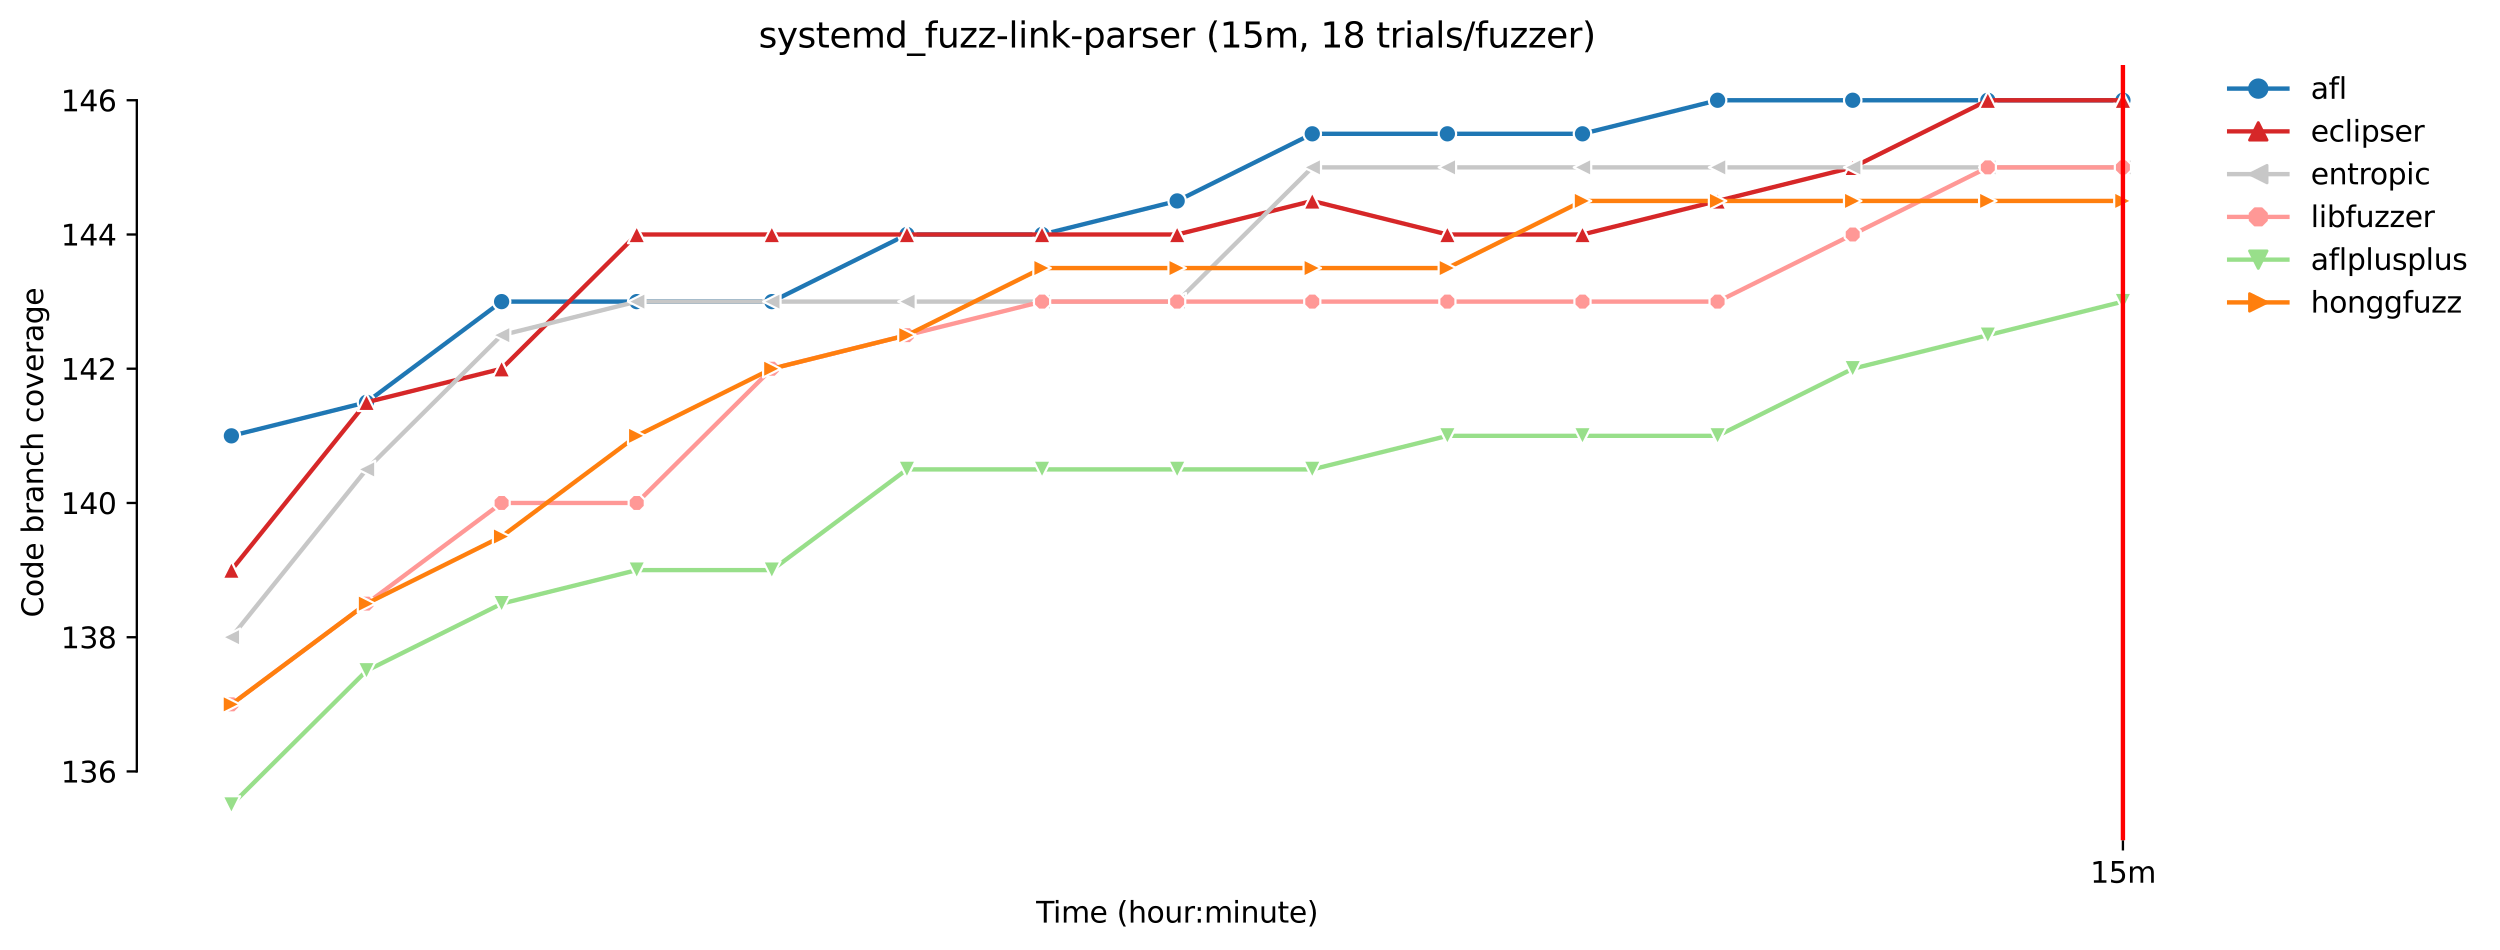 <?xml version="1.0" encoding="utf-8" standalone="no"?>
<!DOCTYPE svg PUBLIC "-//W3C//DTD SVG 1.1//EN"
  "http://www.w3.org/Graphics/SVG/1.1/DTD/svg11.dtd">
<svg xmlns:xlink="http://www.w3.org/1999/xlink" width="858.179pt" height="325.986pt" viewBox="0 0 858.179 325.986" xmlns="http://www.w3.org/2000/svg" version="1.1">
 <defs>
  <style type="text/css">*{stroke-linejoin: round; stroke-linecap: butt}</style>
 </defs>
 <g id="figure_1">
  <g id="patch_1">
   <path d="M 0 325.986 
L 858.179 325.986 
L 858.179 0 
L 0 0 
z
" style="fill: #ffffff"/>
  </g>
  <g id="axes_1">
   <g id="patch_2">
    <path d="M 46.966 288.43 
L 761.206 288.43 
L 761.206 22.318 
L 46.966 22.318 
z
" style="fill: #ffffff"/>
   </g>
   <g id="matplotlib.axis_1">
    <g id="xtick_1">
     <g id="line2d_1">
      <defs>
       <path id="m32ea727dc7" d="M 0 0 
L 0 3.5 
" style="stroke: #000000; stroke-width: 0.8"/>
      </defs>
      <g>
       <use xlink:href="#m32ea727dc7" x="728.74" y="288.43" style="stroke: #000000; stroke-width: 0.8"/>
      </g>
     </g>
     <g id="text_1">
      <!-- 15m -->
      <g transform="translate(717.507 303.029)scale(0.1 -0.1)">
       <defs>
        <path id="DejaVuSans-31" d="M 794 531 
L 1825 531 
L 1825 4091 
L 703 3866 
L 703 4441 
L 1819 4666 
L 2450 4666 
L 2450 531 
L 3481 531 
L 3481 0 
L 794 0 
L 794 531 
z
" transform="scale(0.016)"/>
        <path id="DejaVuSans-35" d="M 691 4666 
L 3169 4666 
L 3169 4134 
L 1269 4134 
L 1269 2991 
Q 1406 3038 1543 3061 
Q 1681 3084 1819 3084 
Q 2600 3084 3056 2656 
Q 3513 2228 3513 1497 
Q 3513 744 3044 326 
Q 2575 -91 1722 -91 
Q 1428 -91 1123 -41 
Q 819 9 494 109 
L 494 744 
Q 775 591 1075 516 
Q 1375 441 1709 441 
Q 2250 441 2565 725 
Q 2881 1009 2881 1497 
Q 2881 1984 2565 2268 
Q 2250 2553 1709 2553 
Q 1456 2553 1204 2497 
Q 953 2441 691 2322 
L 691 4666 
z
" transform="scale(0.016)"/>
        <path id="DejaVuSans-6d" d="M 3328 2828 
Q 3544 3216 3844 3400 
Q 4144 3584 4550 3584 
Q 5097 3584 5394 3201 
Q 5691 2819 5691 2113 
L 5691 0 
L 5113 0 
L 5113 2094 
Q 5113 2597 4934 2840 
Q 4756 3084 4391 3084 
Q 3944 3084 3684 2787 
Q 3425 2491 3425 1978 
L 3425 0 
L 2847 0 
L 2847 2094 
Q 2847 2600 2669 2842 
Q 2491 3084 2119 3084 
Q 1678 3084 1418 2786 
Q 1159 2488 1159 1978 
L 1159 0 
L 581 0 
L 581 3500 
L 1159 3500 
L 1159 2956 
Q 1356 3278 1631 3431 
Q 1906 3584 2284 3584 
Q 2666 3584 2933 3390 
Q 3200 3197 3328 2828 
z
" transform="scale(0.016)"/>
       </defs>
       <use xlink:href="#DejaVuSans-31"/>
       <use xlink:href="#DejaVuSans-35" x="63.623"/>
       <use xlink:href="#DejaVuSans-6d" x="127.246"/>
      </g>
     </g>
    </g>
    <g id="text_2">
     <!-- Time (hour:minute) -->
     <g transform="translate(355.679 316.707)scale(0.1 -0.1)">
      <defs>
       <path id="DejaVuSans-54" d="M -19 4666 
L 3928 4666 
L 3928 4134 
L 2272 4134 
L 2272 0 
L 1638 0 
L 1638 4134 
L -19 4134 
L -19 4666 
z
" transform="scale(0.016)"/>
       <path id="DejaVuSans-69" d="M 603 3500 
L 1178 3500 
L 1178 0 
L 603 0 
L 603 3500 
z
M 603 4863 
L 1178 4863 
L 1178 4134 
L 603 4134 
L 603 4863 
z
" transform="scale(0.016)"/>
       <path id="DejaVuSans-65" d="M 3597 1894 
L 3597 1613 
L 953 1613 
Q 991 1019 1311 708 
Q 1631 397 2203 397 
Q 2534 397 2845 478 
Q 3156 559 3463 722 
L 3463 178 
Q 3153 47 2828 -22 
Q 2503 -91 2169 -91 
Q 1331 -91 842 396 
Q 353 884 353 1716 
Q 353 2575 817 3079 
Q 1281 3584 2069 3584 
Q 2775 3584 3186 3129 
Q 3597 2675 3597 1894 
z
M 3022 2063 
Q 3016 2534 2758 2815 
Q 2500 3097 2075 3097 
Q 1594 3097 1305 2825 
Q 1016 2553 972 2059 
L 3022 2063 
z
" transform="scale(0.016)"/>
       <path id="DejaVuSans-20" transform="scale(0.016)"/>
       <path id="DejaVuSans-28" d="M 1984 4856 
Q 1566 4138 1362 3434 
Q 1159 2731 1159 2009 
Q 1159 1288 1364 580 
Q 1569 -128 1984 -844 
L 1484 -844 
Q 1016 -109 783 600 
Q 550 1309 550 2009 
Q 550 2706 781 3412 
Q 1013 4119 1484 4856 
L 1984 4856 
z
" transform="scale(0.016)"/>
       <path id="DejaVuSans-68" d="M 3513 2113 
L 3513 0 
L 2938 0 
L 2938 2094 
Q 2938 2591 2744 2837 
Q 2550 3084 2163 3084 
Q 1697 3084 1428 2787 
Q 1159 2491 1159 1978 
L 1159 0 
L 581 0 
L 581 4863 
L 1159 4863 
L 1159 2956 
Q 1366 3272 1645 3428 
Q 1925 3584 2291 3584 
Q 2894 3584 3203 3211 
Q 3513 2838 3513 2113 
z
" transform="scale(0.016)"/>
       <path id="DejaVuSans-6f" d="M 1959 3097 
Q 1497 3097 1228 2736 
Q 959 2375 959 1747 
Q 959 1119 1226 758 
Q 1494 397 1959 397 
Q 2419 397 2687 759 
Q 2956 1122 2956 1747 
Q 2956 2369 2687 2733 
Q 2419 3097 1959 3097 
z
M 1959 3584 
Q 2709 3584 3137 3096 
Q 3566 2609 3566 1747 
Q 3566 888 3137 398 
Q 2709 -91 1959 -91 
Q 1206 -91 779 398 
Q 353 888 353 1747 
Q 353 2609 779 3096 
Q 1206 3584 1959 3584 
z
" transform="scale(0.016)"/>
       <path id="DejaVuSans-75" d="M 544 1381 
L 544 3500 
L 1119 3500 
L 1119 1403 
Q 1119 906 1312 657 
Q 1506 409 1894 409 
Q 2359 409 2629 706 
Q 2900 1003 2900 1516 
L 2900 3500 
L 3475 3500 
L 3475 0 
L 2900 0 
L 2900 538 
Q 2691 219 2414 64 
Q 2138 -91 1772 -91 
Q 1169 -91 856 284 
Q 544 659 544 1381 
z
M 1991 3584 
L 1991 3584 
z
" transform="scale(0.016)"/>
       <path id="DejaVuSans-72" d="M 2631 2963 
Q 2534 3019 2420 3045 
Q 2306 3072 2169 3072 
Q 1681 3072 1420 2755 
Q 1159 2438 1159 1844 
L 1159 0 
L 581 0 
L 581 3500 
L 1159 3500 
L 1159 2956 
Q 1341 3275 1631 3429 
Q 1922 3584 2338 3584 
Q 2397 3584 2469 3576 
Q 2541 3569 2628 3553 
L 2631 2963 
z
" transform="scale(0.016)"/>
       <path id="DejaVuSans-3a" d="M 750 794 
L 1409 794 
L 1409 0 
L 750 0 
L 750 794 
z
M 750 3309 
L 1409 3309 
L 1409 2516 
L 750 2516 
L 750 3309 
z
" transform="scale(0.016)"/>
       <path id="DejaVuSans-6e" d="M 3513 2113 
L 3513 0 
L 2938 0 
L 2938 2094 
Q 2938 2591 2744 2837 
Q 2550 3084 2163 3084 
Q 1697 3084 1428 2787 
Q 1159 2491 1159 1978 
L 1159 0 
L 581 0 
L 581 3500 
L 1159 3500 
L 1159 2956 
Q 1366 3272 1645 3428 
Q 1925 3584 2291 3584 
Q 2894 3584 3203 3211 
Q 3513 2838 3513 2113 
z
" transform="scale(0.016)"/>
       <path id="DejaVuSans-74" d="M 1172 4494 
L 1172 3500 
L 2356 3500 
L 2356 3053 
L 1172 3053 
L 1172 1153 
Q 1172 725 1289 603 
Q 1406 481 1766 481 
L 2356 481 
L 2356 0 
L 1766 0 
Q 1100 0 847 248 
Q 594 497 594 1153 
L 594 3053 
L 172 3053 
L 172 3500 
L 594 3500 
L 594 4494 
L 1172 4494 
z
" transform="scale(0.016)"/>
       <path id="DejaVuSans-29" d="M 513 4856 
L 1013 4856 
Q 1481 4119 1714 3412 
Q 1947 2706 1947 2009 
Q 1947 1309 1714 600 
Q 1481 -109 1013 -844 
L 513 -844 
Q 928 -128 1133 580 
Q 1338 1288 1338 2009 
Q 1338 2731 1133 3434 
Q 928 4138 513 4856 
z
" transform="scale(0.016)"/>
      </defs>
      <use xlink:href="#DejaVuSans-54"/>
      <use xlink:href="#DejaVuSans-69" x="57.959"/>
      <use xlink:href="#DejaVuSans-6d" x="85.742"/>
      <use xlink:href="#DejaVuSans-65" x="183.154"/>
      <use xlink:href="#DejaVuSans-20" x="244.678"/>
      <use xlink:href="#DejaVuSans-28" x="276.465"/>
      <use xlink:href="#DejaVuSans-68" x="315.479"/>
      <use xlink:href="#DejaVuSans-6f" x="378.857"/>
      <use xlink:href="#DejaVuSans-75" x="440.039"/>
      <use xlink:href="#DejaVuSans-72" x="503.418"/>
      <use xlink:href="#DejaVuSans-3a" x="542.781"/>
      <use xlink:href="#DejaVuSans-6d" x="576.473"/>
      <use xlink:href="#DejaVuSans-69" x="673.885"/>
      <use xlink:href="#DejaVuSans-6e" x="701.668"/>
      <use xlink:href="#DejaVuSans-75" x="765.047"/>
      <use xlink:href="#DejaVuSans-74" x="828.426"/>
      <use xlink:href="#DejaVuSans-65" x="867.635"/>
      <use xlink:href="#DejaVuSans-29" x="929.158"/>
     </g>
    </g>
   </g>
   <g id="matplotlib.axis_2">
    <g id="ytick_1">
     <g id="line2d_2">
      <defs>
       <path id="m19be0bcfdf" d="M 0 0 
L -3.5 0 
" style="stroke: #000000; stroke-width: 0.8"/>
      </defs>
      <g>
       <use xlink:href="#m19be0bcfdf" x="46.966" y="264.814" style="stroke: #000000; stroke-width: 0.8"/>
      </g>
     </g>
     <g id="text_3">
      <!-- 136 -->
      <g transform="translate(20.878 268.613)scale(0.1 -0.1)">
       <defs>
        <path id="DejaVuSans-33" d="M 2597 2516 
Q 3050 2419 3304 2112 
Q 3559 1806 3559 1356 
Q 3559 666 3084 287 
Q 2609 -91 1734 -91 
Q 1441 -91 1130 -33 
Q 819 25 488 141 
L 488 750 
Q 750 597 1062 519 
Q 1375 441 1716 441 
Q 2309 441 2620 675 
Q 2931 909 2931 1356 
Q 2931 1769 2642 2001 
Q 2353 2234 1838 2234 
L 1294 2234 
L 1294 2753 
L 1863 2753 
Q 2328 2753 2575 2939 
Q 2822 3125 2822 3475 
Q 2822 3834 2567 4026 
Q 2313 4219 1838 4219 
Q 1578 4219 1281 4162 
Q 984 4106 628 3988 
L 628 4550 
Q 988 4650 1302 4700 
Q 1616 4750 1894 4750 
Q 2613 4750 3031 4423 
Q 3450 4097 3450 3541 
Q 3450 3153 3228 2886 
Q 3006 2619 2597 2516 
z
" transform="scale(0.016)"/>
        <path id="DejaVuSans-36" d="M 2113 2584 
Q 1688 2584 1439 2293 
Q 1191 2003 1191 1497 
Q 1191 994 1439 701 
Q 1688 409 2113 409 
Q 2538 409 2786 701 
Q 3034 994 3034 1497 
Q 3034 2003 2786 2293 
Q 2538 2584 2113 2584 
z
M 3366 4563 
L 3366 3988 
Q 3128 4100 2886 4159 
Q 2644 4219 2406 4219 
Q 1781 4219 1451 3797 
Q 1122 3375 1075 2522 
Q 1259 2794 1537 2939 
Q 1816 3084 2150 3084 
Q 2853 3084 3261 2657 
Q 3669 2231 3669 1497 
Q 3669 778 3244 343 
Q 2819 -91 2113 -91 
Q 1303 -91 875 529 
Q 447 1150 447 2328 
Q 447 3434 972 4092 
Q 1497 4750 2381 4750 
Q 2619 4750 2861 4703 
Q 3103 4656 3366 4563 
z
" transform="scale(0.016)"/>
       </defs>
       <use xlink:href="#DejaVuSans-31"/>
       <use xlink:href="#DejaVuSans-33" x="63.623"/>
       <use xlink:href="#DejaVuSans-36" x="127.246"/>
      </g>
     </g>
    </g>
    <g id="ytick_2">
     <g id="line2d_3">
      <g>
       <use xlink:href="#m19be0bcfdf" x="46.966" y="218.734" style="stroke: #000000; stroke-width: 0.8"/>
      </g>
     </g>
     <g id="text_4">
      <!-- 138 -->
      <g transform="translate(20.878 222.533)scale(0.1 -0.1)">
       <defs>
        <path id="DejaVuSans-38" d="M 2034 2216 
Q 1584 2216 1326 1975 
Q 1069 1734 1069 1313 
Q 1069 891 1326 650 
Q 1584 409 2034 409 
Q 2484 409 2743 651 
Q 3003 894 3003 1313 
Q 3003 1734 2745 1975 
Q 2488 2216 2034 2216 
z
M 1403 2484 
Q 997 2584 770 2862 
Q 544 3141 544 3541 
Q 544 4100 942 4425 
Q 1341 4750 2034 4750 
Q 2731 4750 3128 4425 
Q 3525 4100 3525 3541 
Q 3525 3141 3298 2862 
Q 3072 2584 2669 2484 
Q 3125 2378 3379 2068 
Q 3634 1759 3634 1313 
Q 3634 634 3220 271 
Q 2806 -91 2034 -91 
Q 1263 -91 848 271 
Q 434 634 434 1313 
Q 434 1759 690 2068 
Q 947 2378 1403 2484 
z
M 1172 3481 
Q 1172 3119 1398 2916 
Q 1625 2713 2034 2713 
Q 2441 2713 2670 2916 
Q 2900 3119 2900 3481 
Q 2900 3844 2670 4047 
Q 2441 4250 2034 4250 
Q 1625 4250 1398 4047 
Q 1172 3844 1172 3481 
z
" transform="scale(0.016)"/>
       </defs>
       <use xlink:href="#DejaVuSans-31"/>
       <use xlink:href="#DejaVuSans-33" x="63.623"/>
       <use xlink:href="#DejaVuSans-38" x="127.246"/>
      </g>
     </g>
    </g>
    <g id="ytick_3">
     <g id="line2d_4">
      <g>
       <use xlink:href="#m19be0bcfdf" x="46.966" y="172.654" style="stroke: #000000; stroke-width: 0.8"/>
      </g>
     </g>
     <g id="text_5">
      <!-- 140 -->
      <g transform="translate(20.878 176.453)scale(0.1 -0.1)">
       <defs>
        <path id="DejaVuSans-34" d="M 2419 4116 
L 825 1625 
L 2419 1625 
L 2419 4116 
z
M 2253 4666 
L 3047 4666 
L 3047 1625 
L 3713 1625 
L 3713 1100 
L 3047 1100 
L 3047 0 
L 2419 0 
L 2419 1100 
L 313 1100 
L 313 1709 
L 2253 4666 
z
" transform="scale(0.016)"/>
        <path id="DejaVuSans-30" d="M 2034 4250 
Q 1547 4250 1301 3770 
Q 1056 3291 1056 2328 
Q 1056 1369 1301 889 
Q 1547 409 2034 409 
Q 2525 409 2770 889 
Q 3016 1369 3016 2328 
Q 3016 3291 2770 3770 
Q 2525 4250 2034 4250 
z
M 2034 4750 
Q 2819 4750 3233 4129 
Q 3647 3509 3647 2328 
Q 3647 1150 3233 529 
Q 2819 -91 2034 -91 
Q 1250 -91 836 529 
Q 422 1150 422 2328 
Q 422 3509 836 4129 
Q 1250 4750 2034 4750 
z
" transform="scale(0.016)"/>
       </defs>
       <use xlink:href="#DejaVuSans-31"/>
       <use xlink:href="#DejaVuSans-34" x="63.623"/>
       <use xlink:href="#DejaVuSans-30" x="127.246"/>
      </g>
     </g>
    </g>
    <g id="ytick_4">
     <g id="line2d_5">
      <g>
       <use xlink:href="#m19be0bcfdf" x="46.966" y="126.574" style="stroke: #000000; stroke-width: 0.8"/>
      </g>
     </g>
     <g id="text_6">
      <!-- 142 -->
      <g transform="translate(20.878 130.373)scale(0.1 -0.1)">
       <defs>
        <path id="DejaVuSans-32" d="M 1228 531 
L 3431 531 
L 3431 0 
L 469 0 
L 469 531 
Q 828 903 1448 1529 
Q 2069 2156 2228 2338 
Q 2531 2678 2651 2914 
Q 2772 3150 2772 3378 
Q 2772 3750 2511 3984 
Q 2250 4219 1831 4219 
Q 1534 4219 1204 4116 
Q 875 4013 500 3803 
L 500 4441 
Q 881 4594 1212 4672 
Q 1544 4750 1819 4750 
Q 2544 4750 2975 4387 
Q 3406 4025 3406 3419 
Q 3406 3131 3298 2873 
Q 3191 2616 2906 2266 
Q 2828 2175 2409 1742 
Q 1991 1309 1228 531 
z
" transform="scale(0.016)"/>
       </defs>
       <use xlink:href="#DejaVuSans-31"/>
       <use xlink:href="#DejaVuSans-34" x="63.623"/>
       <use xlink:href="#DejaVuSans-32" x="127.246"/>
      </g>
     </g>
    </g>
    <g id="ytick_5">
     <g id="line2d_6">
      <g>
       <use xlink:href="#m19be0bcfdf" x="46.966" y="80.494" style="stroke: #000000; stroke-width: 0.8"/>
      </g>
     </g>
     <g id="text_7">
      <!-- 144 -->
      <g transform="translate(20.878 84.293)scale(0.1 -0.1)">
       <use xlink:href="#DejaVuSans-31"/>
       <use xlink:href="#DejaVuSans-34" x="63.623"/>
       <use xlink:href="#DejaVuSans-34" x="127.246"/>
      </g>
     </g>
    </g>
    <g id="ytick_6">
     <g id="line2d_7">
      <g>
       <use xlink:href="#m19be0bcfdf" x="46.966" y="34.414" style="stroke: #000000; stroke-width: 0.8"/>
      </g>
     </g>
     <g id="text_8">
      <!-- 146 -->
      <g transform="translate(20.878 38.213)scale(0.1 -0.1)">
       <use xlink:href="#DejaVuSans-31"/>
       <use xlink:href="#DejaVuSans-34" x="63.623"/>
       <use xlink:href="#DejaVuSans-36" x="127.246"/>
      </g>
     </g>
    </g>
    <g id="text_9">
     <!-- Code branch coverage -->
     <g transform="translate(14.798 211.949)rotate(-90)scale(0.1 -0.1)">
      <defs>
       <path id="DejaVuSans-43" d="M 4122 4306 
L 4122 3641 
Q 3803 3938 3442 4084 
Q 3081 4231 2675 4231 
Q 1875 4231 1450 3742 
Q 1025 3253 1025 2328 
Q 1025 1406 1450 917 
Q 1875 428 2675 428 
Q 3081 428 3442 575 
Q 3803 722 4122 1019 
L 4122 359 
Q 3791 134 3420 21 
Q 3050 -91 2638 -91 
Q 1578 -91 968 557 
Q 359 1206 359 2328 
Q 359 3453 968 4101 
Q 1578 4750 2638 4750 
Q 3056 4750 3426 4639 
Q 3797 4528 4122 4306 
z
" transform="scale(0.016)"/>
       <path id="DejaVuSans-64" d="M 2906 2969 
L 2906 4863 
L 3481 4863 
L 3481 0 
L 2906 0 
L 2906 525 
Q 2725 213 2448 61 
Q 2172 -91 1784 -91 
Q 1150 -91 751 415 
Q 353 922 353 1747 
Q 353 2572 751 3078 
Q 1150 3584 1784 3584 
Q 2172 3584 2448 3432 
Q 2725 3281 2906 2969 
z
M 947 1747 
Q 947 1113 1208 752 
Q 1469 391 1925 391 
Q 2381 391 2643 752 
Q 2906 1113 2906 1747 
Q 2906 2381 2643 2742 
Q 2381 3103 1925 3103 
Q 1469 3103 1208 2742 
Q 947 2381 947 1747 
z
" transform="scale(0.016)"/>
       <path id="DejaVuSans-62" d="M 3116 1747 
Q 3116 2381 2855 2742 
Q 2594 3103 2138 3103 
Q 1681 3103 1420 2742 
Q 1159 2381 1159 1747 
Q 1159 1113 1420 752 
Q 1681 391 2138 391 
Q 2594 391 2855 752 
Q 3116 1113 3116 1747 
z
M 1159 2969 
Q 1341 3281 1617 3432 
Q 1894 3584 2278 3584 
Q 2916 3584 3314 3078 
Q 3713 2572 3713 1747 
Q 3713 922 3314 415 
Q 2916 -91 2278 -91 
Q 1894 -91 1617 61 
Q 1341 213 1159 525 
L 1159 0 
L 581 0 
L 581 4863 
L 1159 4863 
L 1159 2969 
z
" transform="scale(0.016)"/>
       <path id="DejaVuSans-61" d="M 2194 1759 
Q 1497 1759 1228 1600 
Q 959 1441 959 1056 
Q 959 750 1161 570 
Q 1363 391 1709 391 
Q 2188 391 2477 730 
Q 2766 1069 2766 1631 
L 2766 1759 
L 2194 1759 
z
M 3341 1997 
L 3341 0 
L 2766 0 
L 2766 531 
Q 2569 213 2275 61 
Q 1981 -91 1556 -91 
Q 1019 -91 701 211 
Q 384 513 384 1019 
Q 384 1609 779 1909 
Q 1175 2209 1959 2209 
L 2766 2209 
L 2766 2266 
Q 2766 2663 2505 2880 
Q 2244 3097 1772 3097 
Q 1472 3097 1187 3025 
Q 903 2953 641 2809 
L 641 3341 
Q 956 3463 1253 3523 
Q 1550 3584 1831 3584 
Q 2591 3584 2966 3190 
Q 3341 2797 3341 1997 
z
" transform="scale(0.016)"/>
       <path id="DejaVuSans-63" d="M 3122 3366 
L 3122 2828 
Q 2878 2963 2633 3030 
Q 2388 3097 2138 3097 
Q 1578 3097 1268 2742 
Q 959 2388 959 1747 
Q 959 1106 1268 751 
Q 1578 397 2138 397 
Q 2388 397 2633 464 
Q 2878 531 3122 666 
L 3122 134 
Q 2881 22 2623 -34 
Q 2366 -91 2075 -91 
Q 1284 -91 818 406 
Q 353 903 353 1747 
Q 353 2603 823 3093 
Q 1294 3584 2113 3584 
Q 2378 3584 2631 3529 
Q 2884 3475 3122 3366 
z
" transform="scale(0.016)"/>
       <path id="DejaVuSans-76" d="M 191 3500 
L 800 3500 
L 1894 563 
L 2988 3500 
L 3597 3500 
L 2284 0 
L 1503 0 
L 191 3500 
z
" transform="scale(0.016)"/>
       <path id="DejaVuSans-67" d="M 2906 1791 
Q 2906 2416 2648 2759 
Q 2391 3103 1925 3103 
Q 1463 3103 1205 2759 
Q 947 2416 947 1791 
Q 947 1169 1205 825 
Q 1463 481 1925 481 
Q 2391 481 2648 825 
Q 2906 1169 2906 1791 
z
M 3481 434 
Q 3481 -459 3084 -895 
Q 2688 -1331 1869 -1331 
Q 1566 -1331 1297 -1286 
Q 1028 -1241 775 -1147 
L 775 -588 
Q 1028 -725 1275 -790 
Q 1522 -856 1778 -856 
Q 2344 -856 2625 -561 
Q 2906 -266 2906 331 
L 2906 616 
Q 2728 306 2450 153 
Q 2172 0 1784 0 
Q 1141 0 747 490 
Q 353 981 353 1791 
Q 353 2603 747 3093 
Q 1141 3584 1784 3584 
Q 2172 3584 2450 3431 
Q 2728 3278 2906 2969 
L 2906 3500 
L 3481 3500 
L 3481 434 
z
" transform="scale(0.016)"/>
      </defs>
      <use xlink:href="#DejaVuSans-43"/>
      <use xlink:href="#DejaVuSans-6f" x="69.824"/>
      <use xlink:href="#DejaVuSans-64" x="131.006"/>
      <use xlink:href="#DejaVuSans-65" x="194.482"/>
      <use xlink:href="#DejaVuSans-20" x="256.006"/>
      <use xlink:href="#DejaVuSans-62" x="287.793"/>
      <use xlink:href="#DejaVuSans-72" x="351.27"/>
      <use xlink:href="#DejaVuSans-61" x="392.383"/>
      <use xlink:href="#DejaVuSans-6e" x="453.662"/>
      <use xlink:href="#DejaVuSans-63" x="517.041"/>
      <use xlink:href="#DejaVuSans-68" x="572.021"/>
      <use xlink:href="#DejaVuSans-20" x="635.4"/>
      <use xlink:href="#DejaVuSans-63" x="667.188"/>
      <use xlink:href="#DejaVuSans-6f" x="722.168"/>
      <use xlink:href="#DejaVuSans-76" x="783.35"/>
      <use xlink:href="#DejaVuSans-65" x="842.529"/>
      <use xlink:href="#DejaVuSans-72" x="904.053"/>
      <use xlink:href="#DejaVuSans-61" x="945.166"/>
      <use xlink:href="#DejaVuSans-67" x="1006.445"/>
      <use xlink:href="#DejaVuSans-65" x="1069.922"/>
     </g>
    </g>
   </g>
   <g id="line2d_8">
    <path d="M 79.431 149.614 
L 125.81 138.094 
L 172.19 103.534 
L 218.569 103.534 
L 264.948 103.534 
L 311.327 80.494 
L 357.706 80.494 
L 404.086 68.974 
L 450.465 45.934 
L 496.844 45.934 
L 543.223 45.934 
L 589.603 34.414 
L 635.982 34.414 
L 682.361 34.414 
L 728.74 34.414 
" clip-path="url(#pef38969007)" style="fill: none; stroke: #1f77b4; stroke-width: 1.5; stroke-linecap: square"/>
    <defs>
     <path id="md6c31a84d5" d="M 0 3 
C 0.796 3 1.559 2.684 2.121 2.121 
C 2.684 1.559 3 0.796 3 0 
C 3 -0.796 2.684 -1.559 2.121 -2.121 
C 1.559 -2.684 0.796 -3 0 -3 
C -0.796 -3 -1.559 -2.684 -2.121 -2.121 
C -2.684 -1.559 -3 -0.796 -3 0 
C -3 0.796 -2.684 1.559 -2.121 2.121 
C -1.559 2.684 -0.796 3 0 3 
z
" style="stroke: #ffffff; stroke-width: 0.75"/>
    </defs>
    <g clip-path="url(#pef38969007)">
     <use xlink:href="#md6c31a84d5" x="79.431" y="149.614" style="fill: #1f77b4; stroke: #ffffff; stroke-width: 0.75"/>
     <use xlink:href="#md6c31a84d5" x="125.81" y="138.094" style="fill: #1f77b4; stroke: #ffffff; stroke-width: 0.75"/>
     <use xlink:href="#md6c31a84d5" x="172.19" y="103.534" style="fill: #1f77b4; stroke: #ffffff; stroke-width: 0.75"/>
     <use xlink:href="#md6c31a84d5" x="218.569" y="103.534" style="fill: #1f77b4; stroke: #ffffff; stroke-width: 0.75"/>
     <use xlink:href="#md6c31a84d5" x="264.948" y="103.534" style="fill: #1f77b4; stroke: #ffffff; stroke-width: 0.75"/>
     <use xlink:href="#md6c31a84d5" x="311.327" y="80.494" style="fill: #1f77b4; stroke: #ffffff; stroke-width: 0.75"/>
     <use xlink:href="#md6c31a84d5" x="357.706" y="80.494" style="fill: #1f77b4; stroke: #ffffff; stroke-width: 0.75"/>
     <use xlink:href="#md6c31a84d5" x="404.086" y="68.974" style="fill: #1f77b4; stroke: #ffffff; stroke-width: 0.75"/>
     <use xlink:href="#md6c31a84d5" x="450.465" y="45.934" style="fill: #1f77b4; stroke: #ffffff; stroke-width: 0.75"/>
     <use xlink:href="#md6c31a84d5" x="496.844" y="45.934" style="fill: #1f77b4; stroke: #ffffff; stroke-width: 0.75"/>
     <use xlink:href="#md6c31a84d5" x="543.223" y="45.934" style="fill: #1f77b4; stroke: #ffffff; stroke-width: 0.75"/>
     <use xlink:href="#md6c31a84d5" x="589.603" y="34.414" style="fill: #1f77b4; stroke: #ffffff; stroke-width: 0.75"/>
     <use xlink:href="#md6c31a84d5" x="635.982" y="34.414" style="fill: #1f77b4; stroke: #ffffff; stroke-width: 0.75"/>
     <use xlink:href="#md6c31a84d5" x="682.361" y="34.414" style="fill: #1f77b4; stroke: #ffffff; stroke-width: 0.75"/>
     <use xlink:href="#md6c31a84d5" x="728.74" y="34.414" style="fill: #1f77b4; stroke: #ffffff; stroke-width: 0.75"/>
    </g>
   </g>
   <g id="line2d_9">
    <path d="M 79.431 195.694 
L 125.81 138.094 
L 172.19 126.574 
L 218.569 80.494 
L 264.948 80.494 
L 311.327 80.494 
L 357.706 80.494 
L 404.086 80.494 
L 450.465 68.974 
L 496.844 80.494 
L 543.223 80.494 
L 589.603 68.974 
L 635.982 57.454 
L 682.361 34.414 
L 728.74 34.414 
" clip-path="url(#pef38969007)" style="fill: none; stroke: #d62728; stroke-width: 1.5; stroke-linecap: square"/>
    <defs>
     <path id="m54b2fda667" d="M 0 -3 
L -3 3 
L 3 3 
z
" style="stroke: #ffffff; stroke-width: 0.75; stroke-linejoin: miter"/>
    </defs>
    <g clip-path="url(#pef38969007)">
     <use xlink:href="#m54b2fda667" x="79.431" y="195.694" style="fill: #d62728; stroke: #ffffff; stroke-width: 0.75; stroke-linejoin: miter"/>
     <use xlink:href="#m54b2fda667" x="125.81" y="138.094" style="fill: #d62728; stroke: #ffffff; stroke-width: 0.75; stroke-linejoin: miter"/>
     <use xlink:href="#m54b2fda667" x="172.19" y="126.574" style="fill: #d62728; stroke: #ffffff; stroke-width: 0.75; stroke-linejoin: miter"/>
     <use xlink:href="#m54b2fda667" x="218.569" y="80.494" style="fill: #d62728; stroke: #ffffff; stroke-width: 0.75; stroke-linejoin: miter"/>
     <use xlink:href="#m54b2fda667" x="264.948" y="80.494" style="fill: #d62728; stroke: #ffffff; stroke-width: 0.75; stroke-linejoin: miter"/>
     <use xlink:href="#m54b2fda667" x="311.327" y="80.494" style="fill: #d62728; stroke: #ffffff; stroke-width: 0.75; stroke-linejoin: miter"/>
     <use xlink:href="#m54b2fda667" x="357.706" y="80.494" style="fill: #d62728; stroke: #ffffff; stroke-width: 0.75; stroke-linejoin: miter"/>
     <use xlink:href="#m54b2fda667" x="404.086" y="80.494" style="fill: #d62728; stroke: #ffffff; stroke-width: 0.75; stroke-linejoin: miter"/>
     <use xlink:href="#m54b2fda667" x="450.465" y="68.974" style="fill: #d62728; stroke: #ffffff; stroke-width: 0.75; stroke-linejoin: miter"/>
     <use xlink:href="#m54b2fda667" x="496.844" y="80.494" style="fill: #d62728; stroke: #ffffff; stroke-width: 0.75; stroke-linejoin: miter"/>
     <use xlink:href="#m54b2fda667" x="543.223" y="80.494" style="fill: #d62728; stroke: #ffffff; stroke-width: 0.75; stroke-linejoin: miter"/>
     <use xlink:href="#m54b2fda667" x="589.603" y="68.974" style="fill: #d62728; stroke: #ffffff; stroke-width: 0.75; stroke-linejoin: miter"/>
     <use xlink:href="#m54b2fda667" x="635.982" y="57.454" style="fill: #d62728; stroke: #ffffff; stroke-width: 0.75; stroke-linejoin: miter"/>
     <use xlink:href="#m54b2fda667" x="682.361" y="34.414" style="fill: #d62728; stroke: #ffffff; stroke-width: 0.75; stroke-linejoin: miter"/>
     <use xlink:href="#m54b2fda667" x="728.74" y="34.414" style="fill: #d62728; stroke: #ffffff; stroke-width: 0.75; stroke-linejoin: miter"/>
    </g>
   </g>
   <g id="line2d_10">
    <path d="M 79.431 218.734 
L 125.81 161.134 
L 172.19 115.054 
L 218.569 103.534 
L 264.948 103.534 
L 311.327 103.534 
L 357.706 103.534 
L 404.086 103.534 
L 450.465 57.454 
L 496.844 57.454 
L 543.223 57.454 
L 589.603 57.454 
L 635.982 57.454 
L 682.361 57.454 
L 728.74 57.454 
" clip-path="url(#pef38969007)" style="fill: none; stroke: #c7c7c7; stroke-width: 1.5; stroke-linecap: square"/>
    <defs>
     <path id="mdd47b4539d" d="M -3 -0 
L 3 3 
L 3 -3 
z
" style="stroke: #ffffff; stroke-width: 0.75; stroke-linejoin: miter"/>
    </defs>
    <g clip-path="url(#pef38969007)">
     <use xlink:href="#mdd47b4539d" x="79.431" y="218.734" style="fill: #c7c7c7; stroke: #ffffff; stroke-width: 0.75; stroke-linejoin: miter"/>
     <use xlink:href="#mdd47b4539d" x="125.81" y="161.134" style="fill: #c7c7c7; stroke: #ffffff; stroke-width: 0.75; stroke-linejoin: miter"/>
     <use xlink:href="#mdd47b4539d" x="172.19" y="115.054" style="fill: #c7c7c7; stroke: #ffffff; stroke-width: 0.75; stroke-linejoin: miter"/>
     <use xlink:href="#mdd47b4539d" x="218.569" y="103.534" style="fill: #c7c7c7; stroke: #ffffff; stroke-width: 0.75; stroke-linejoin: miter"/>
     <use xlink:href="#mdd47b4539d" x="264.948" y="103.534" style="fill: #c7c7c7; stroke: #ffffff; stroke-width: 0.75; stroke-linejoin: miter"/>
     <use xlink:href="#mdd47b4539d" x="311.327" y="103.534" style="fill: #c7c7c7; stroke: #ffffff; stroke-width: 0.75; stroke-linejoin: miter"/>
     <use xlink:href="#mdd47b4539d" x="357.706" y="103.534" style="fill: #c7c7c7; stroke: #ffffff; stroke-width: 0.75; stroke-linejoin: miter"/>
     <use xlink:href="#mdd47b4539d" x="404.086" y="103.534" style="fill: #c7c7c7; stroke: #ffffff; stroke-width: 0.75; stroke-linejoin: miter"/>
     <use xlink:href="#mdd47b4539d" x="450.465" y="57.454" style="fill: #c7c7c7; stroke: #ffffff; stroke-width: 0.75; stroke-linejoin: miter"/>
     <use xlink:href="#mdd47b4539d" x="496.844" y="57.454" style="fill: #c7c7c7; stroke: #ffffff; stroke-width: 0.75; stroke-linejoin: miter"/>
     <use xlink:href="#mdd47b4539d" x="543.223" y="57.454" style="fill: #c7c7c7; stroke: #ffffff; stroke-width: 0.75; stroke-linejoin: miter"/>
     <use xlink:href="#mdd47b4539d" x="589.603" y="57.454" style="fill: #c7c7c7; stroke: #ffffff; stroke-width: 0.75; stroke-linejoin: miter"/>
     <use xlink:href="#mdd47b4539d" x="635.982" y="57.454" style="fill: #c7c7c7; stroke: #ffffff; stroke-width: 0.75; stroke-linejoin: miter"/>
     <use xlink:href="#mdd47b4539d" x="682.361" y="57.454" style="fill: #c7c7c7; stroke: #ffffff; stroke-width: 0.75; stroke-linejoin: miter"/>
     <use xlink:href="#mdd47b4539d" x="728.74" y="57.454" style="fill: #c7c7c7; stroke: #ffffff; stroke-width: 0.75; stroke-linejoin: miter"/>
    </g>
   </g>
   <g id="line2d_11">
    <path d="M 79.431 241.774 
L 125.81 207.214 
L 172.19 172.654 
L 218.569 172.654 
L 264.948 126.574 
L 311.327 115.054 
L 357.706 103.534 
L 404.086 103.534 
L 450.465 103.534 
L 496.844 103.534 
L 543.223 103.534 
L 589.603 103.534 
L 635.982 80.494 
L 682.361 57.454 
L 728.74 57.454 
" clip-path="url(#pef38969007)" style="fill: none; stroke: #ff9896; stroke-width: 1.5; stroke-linecap: square"/>
    <defs>
     <path id="mbc30c39e17" d="M -1.148 -2.772 
L -2.772 -1.148 
L -2.772 1.148 
L -1.148 2.772 
L 1.148 2.772 
L 2.772 1.148 
L 2.772 -1.148 
L 1.148 -2.772 
z
" style="stroke: #ffffff; stroke-width: 0.75; stroke-linejoin: miter"/>
    </defs>
    <g clip-path="url(#pef38969007)">
     <use xlink:href="#mbc30c39e17" x="79.431" y="241.774" style="fill: #ff9896; stroke: #ffffff; stroke-width: 0.75; stroke-linejoin: miter"/>
     <use xlink:href="#mbc30c39e17" x="125.81" y="207.214" style="fill: #ff9896; stroke: #ffffff; stroke-width: 0.75; stroke-linejoin: miter"/>
     <use xlink:href="#mbc30c39e17" x="172.19" y="172.654" style="fill: #ff9896; stroke: #ffffff; stroke-width: 0.75; stroke-linejoin: miter"/>
     <use xlink:href="#mbc30c39e17" x="218.569" y="172.654" style="fill: #ff9896; stroke: #ffffff; stroke-width: 0.75; stroke-linejoin: miter"/>
     <use xlink:href="#mbc30c39e17" x="264.948" y="126.574" style="fill: #ff9896; stroke: #ffffff; stroke-width: 0.75; stroke-linejoin: miter"/>
     <use xlink:href="#mbc30c39e17" x="311.327" y="115.054" style="fill: #ff9896; stroke: #ffffff; stroke-width: 0.75; stroke-linejoin: miter"/>
     <use xlink:href="#mbc30c39e17" x="357.706" y="103.534" style="fill: #ff9896; stroke: #ffffff; stroke-width: 0.75; stroke-linejoin: miter"/>
     <use xlink:href="#mbc30c39e17" x="404.086" y="103.534" style="fill: #ff9896; stroke: #ffffff; stroke-width: 0.75; stroke-linejoin: miter"/>
     <use xlink:href="#mbc30c39e17" x="450.465" y="103.534" style="fill: #ff9896; stroke: #ffffff; stroke-width: 0.75; stroke-linejoin: miter"/>
     <use xlink:href="#mbc30c39e17" x="496.844" y="103.534" style="fill: #ff9896; stroke: #ffffff; stroke-width: 0.75; stroke-linejoin: miter"/>
     <use xlink:href="#mbc30c39e17" x="543.223" y="103.534" style="fill: #ff9896; stroke: #ffffff; stroke-width: 0.75; stroke-linejoin: miter"/>
     <use xlink:href="#mbc30c39e17" x="589.603" y="103.534" style="fill: #ff9896; stroke: #ffffff; stroke-width: 0.75; stroke-linejoin: miter"/>
     <use xlink:href="#mbc30c39e17" x="635.982" y="80.494" style="fill: #ff9896; stroke: #ffffff; stroke-width: 0.75; stroke-linejoin: miter"/>
     <use xlink:href="#mbc30c39e17" x="682.361" y="57.454" style="fill: #ff9896; stroke: #ffffff; stroke-width: 0.75; stroke-linejoin: miter"/>
     <use xlink:href="#mbc30c39e17" x="728.74" y="57.454" style="fill: #ff9896; stroke: #ffffff; stroke-width: 0.75; stroke-linejoin: miter"/>
    </g>
   </g>
   <g id="line2d_12">
    <path d="M 79.431 276.334 
L 125.81 230.254 
L 172.19 207.214 
L 218.569 195.694 
L 264.948 195.694 
L 311.327 161.134 
L 357.706 161.134 
L 404.086 161.134 
L 450.465 161.134 
L 496.844 149.614 
L 543.223 149.614 
L 589.603 149.614 
L 635.982 126.574 
L 682.361 115.054 
L 728.74 103.534 
" clip-path="url(#pef38969007)" style="fill: none; stroke: #98df8a; stroke-width: 1.5; stroke-linecap: square"/>
    <defs>
     <path id="m08eb90e2cb" d="M -0 3 
L 3 -3 
L -3 -3 
z
" style="stroke: #ffffff; stroke-width: 0.75; stroke-linejoin: miter"/>
    </defs>
    <g clip-path="url(#pef38969007)">
     <use xlink:href="#m08eb90e2cb" x="79.431" y="276.334" style="fill: #98df8a; stroke: #ffffff; stroke-width: 0.75; stroke-linejoin: miter"/>
     <use xlink:href="#m08eb90e2cb" x="125.81" y="230.254" style="fill: #98df8a; stroke: #ffffff; stroke-width: 0.75; stroke-linejoin: miter"/>
     <use xlink:href="#m08eb90e2cb" x="172.19" y="207.214" style="fill: #98df8a; stroke: #ffffff; stroke-width: 0.75; stroke-linejoin: miter"/>
     <use xlink:href="#m08eb90e2cb" x="218.569" y="195.694" style="fill: #98df8a; stroke: #ffffff; stroke-width: 0.75; stroke-linejoin: miter"/>
     <use xlink:href="#m08eb90e2cb" x="264.948" y="195.694" style="fill: #98df8a; stroke: #ffffff; stroke-width: 0.75; stroke-linejoin: miter"/>
     <use xlink:href="#m08eb90e2cb" x="311.327" y="161.134" style="fill: #98df8a; stroke: #ffffff; stroke-width: 0.75; stroke-linejoin: miter"/>
     <use xlink:href="#m08eb90e2cb" x="357.706" y="161.134" style="fill: #98df8a; stroke: #ffffff; stroke-width: 0.75; stroke-linejoin: miter"/>
     <use xlink:href="#m08eb90e2cb" x="404.086" y="161.134" style="fill: #98df8a; stroke: #ffffff; stroke-width: 0.75; stroke-linejoin: miter"/>
     <use xlink:href="#m08eb90e2cb" x="450.465" y="161.134" style="fill: #98df8a; stroke: #ffffff; stroke-width: 0.75; stroke-linejoin: miter"/>
     <use xlink:href="#m08eb90e2cb" x="496.844" y="149.614" style="fill: #98df8a; stroke: #ffffff; stroke-width: 0.75; stroke-linejoin: miter"/>
     <use xlink:href="#m08eb90e2cb" x="543.223" y="149.614" style="fill: #98df8a; stroke: #ffffff; stroke-width: 0.75; stroke-linejoin: miter"/>
     <use xlink:href="#m08eb90e2cb" x="589.603" y="149.614" style="fill: #98df8a; stroke: #ffffff; stroke-width: 0.75; stroke-linejoin: miter"/>
     <use xlink:href="#m08eb90e2cb" x="635.982" y="126.574" style="fill: #98df8a; stroke: #ffffff; stroke-width: 0.75; stroke-linejoin: miter"/>
     <use xlink:href="#m08eb90e2cb" x="682.361" y="115.054" style="fill: #98df8a; stroke: #ffffff; stroke-width: 0.75; stroke-linejoin: miter"/>
     <use xlink:href="#m08eb90e2cb" x="728.74" y="103.534" style="fill: #98df8a; stroke: #ffffff; stroke-width: 0.75; stroke-linejoin: miter"/>
    </g>
   </g>
   <g id="line2d_13">
    <path d="M 79.431 241.774 
L 125.81 207.214 
L 172.19 184.174 
L 218.569 149.614 
L 264.948 126.574 
L 311.327 115.054 
L 357.706 92.014 
L 404.086 92.014 
L 450.465 92.014 
L 496.844 92.014 
L 543.223 68.974 
L 589.603 68.974 
L 635.982 68.974 
L 682.361 68.974 
L 728.74 68.974 
" clip-path="url(#pef38969007)" style="fill: none; stroke: #ff7f0e; stroke-width: 1.5; stroke-linecap: square"/>
    <defs>
     <path id="m7f628d9999" d="M 3 0 
L -3 -3 
L -3 3 
z
" style="stroke: #ffffff; stroke-width: 0.75; stroke-linejoin: miter"/>
    </defs>
    <g clip-path="url(#pef38969007)">
     <use xlink:href="#m7f628d9999" x="79.431" y="241.774" style="fill: #ff7f0e; stroke: #ffffff; stroke-width: 0.75; stroke-linejoin: miter"/>
     <use xlink:href="#m7f628d9999" x="125.81" y="207.214" style="fill: #ff7f0e; stroke: #ffffff; stroke-width: 0.75; stroke-linejoin: miter"/>
     <use xlink:href="#m7f628d9999" x="172.19" y="184.174" style="fill: #ff7f0e; stroke: #ffffff; stroke-width: 0.75; stroke-linejoin: miter"/>
     <use xlink:href="#m7f628d9999" x="218.569" y="149.614" style="fill: #ff7f0e; stroke: #ffffff; stroke-width: 0.75; stroke-linejoin: miter"/>
     <use xlink:href="#m7f628d9999" x="264.948" y="126.574" style="fill: #ff7f0e; stroke: #ffffff; stroke-width: 0.75; stroke-linejoin: miter"/>
     <use xlink:href="#m7f628d9999" x="311.327" y="115.054" style="fill: #ff7f0e; stroke: #ffffff; stroke-width: 0.75; stroke-linejoin: miter"/>
     <use xlink:href="#m7f628d9999" x="357.706" y="92.014" style="fill: #ff7f0e; stroke: #ffffff; stroke-width: 0.75; stroke-linejoin: miter"/>
     <use xlink:href="#m7f628d9999" x="404.086" y="92.014" style="fill: #ff7f0e; stroke: #ffffff; stroke-width: 0.75; stroke-linejoin: miter"/>
     <use xlink:href="#m7f628d9999" x="450.465" y="92.014" style="fill: #ff7f0e; stroke: #ffffff; stroke-width: 0.75; stroke-linejoin: miter"/>
     <use xlink:href="#m7f628d9999" x="496.844" y="92.014" style="fill: #ff7f0e; stroke: #ffffff; stroke-width: 0.75; stroke-linejoin: miter"/>
     <use xlink:href="#m7f628d9999" x="543.223" y="68.974" style="fill: #ff7f0e; stroke: #ffffff; stroke-width: 0.75; stroke-linejoin: miter"/>
     <use xlink:href="#m7f628d9999" x="589.603" y="68.974" style="fill: #ff7f0e; stroke: #ffffff; stroke-width: 0.75; stroke-linejoin: miter"/>
     <use xlink:href="#m7f628d9999" x="635.982" y="68.974" style="fill: #ff7f0e; stroke: #ffffff; stroke-width: 0.75; stroke-linejoin: miter"/>
     <use xlink:href="#m7f628d9999" x="682.361" y="68.974" style="fill: #ff7f0e; stroke: #ffffff; stroke-width: 0.75; stroke-linejoin: miter"/>
     <use xlink:href="#m7f628d9999" x="728.74" y="68.974" style="fill: #ff7f0e; stroke: #ffffff; stroke-width: 0.75; stroke-linejoin: miter"/>
    </g>
   </g>
   <g id="line2d_14"/>
   <g id="line2d_15"/>
   <g id="line2d_16"/>
   <g id="line2d_17"/>
   <g id="line2d_18"/>
   <g id="line2d_19"/>
   <g id="line2d_20">
    <path d="M 728.74 288.43 
L 728.74 22.318 
" clip-path="url(#pef38969007)" style="fill: none; stroke: #ff0000; stroke-width: 1.5; stroke-linecap: square"/>
   </g>
   <g id="patch_3">
    <path d="M 46.966 264.814 
L 46.966 34.414 
" style="fill: none; stroke: #000000; stroke-width: 0.8; stroke-linejoin: miter; stroke-linecap: square"/>
   </g>
   <g id="patch_4">
    <path d="M 728.74 288.43 
L 728.74 288.43 
" style="fill: none; stroke: #000000; stroke-width: 0.8; stroke-linejoin: miter; stroke-linecap: square"/>
   </g>
   <g id="text_10">
    <!-- systemd_fuzz-link-parser (15m, 18 trials/fuzzer) -->
    <g transform="translate(260.425 16.318)scale(0.12 -0.12)">
     <defs>
      <path id="DejaVuSans-73" d="M 2834 3397 
L 2834 2853 
Q 2591 2978 2328 3040 
Q 2066 3103 1784 3103 
Q 1356 3103 1142 2972 
Q 928 2841 928 2578 
Q 928 2378 1081 2264 
Q 1234 2150 1697 2047 
L 1894 2003 
Q 2506 1872 2764 1633 
Q 3022 1394 3022 966 
Q 3022 478 2636 193 
Q 2250 -91 1575 -91 
Q 1294 -91 989 -36 
Q 684 19 347 128 
L 347 722 
Q 666 556 975 473 
Q 1284 391 1588 391 
Q 1994 391 2212 530 
Q 2431 669 2431 922 
Q 2431 1156 2273 1281 
Q 2116 1406 1581 1522 
L 1381 1569 
Q 847 1681 609 1914 
Q 372 2147 372 2553 
Q 372 3047 722 3315 
Q 1072 3584 1716 3584 
Q 2034 3584 2315 3537 
Q 2597 3491 2834 3397 
z
" transform="scale(0.016)"/>
      <path id="DejaVuSans-79" d="M 2059 -325 
Q 1816 -950 1584 -1140 
Q 1353 -1331 966 -1331 
L 506 -1331 
L 506 -850 
L 844 -850 
Q 1081 -850 1212 -737 
Q 1344 -625 1503 -206 
L 1606 56 
L 191 3500 
L 800 3500 
L 1894 763 
L 2988 3500 
L 3597 3500 
L 2059 -325 
z
" transform="scale(0.016)"/>
      <path id="DejaVuSans-5f" d="M 3263 -1063 
L 3263 -1509 
L -63 -1509 
L -63 -1063 
L 3263 -1063 
z
" transform="scale(0.016)"/>
      <path id="DejaVuSans-66" d="M 2375 4863 
L 2375 4384 
L 1825 4384 
Q 1516 4384 1395 4259 
Q 1275 4134 1275 3809 
L 1275 3500 
L 2222 3500 
L 2222 3053 
L 1275 3053 
L 1275 0 
L 697 0 
L 697 3053 
L 147 3053 
L 147 3500 
L 697 3500 
L 697 3744 
Q 697 4328 969 4595 
Q 1241 4863 1831 4863 
L 2375 4863 
z
" transform="scale(0.016)"/>
      <path id="DejaVuSans-7a" d="M 353 3500 
L 3084 3500 
L 3084 2975 
L 922 459 
L 3084 459 
L 3084 0 
L 275 0 
L 275 525 
L 2438 3041 
L 353 3041 
L 353 3500 
z
" transform="scale(0.016)"/>
      <path id="DejaVuSans-2d" d="M 313 2009 
L 1997 2009 
L 1997 1497 
L 313 1497 
L 313 2009 
z
" transform="scale(0.016)"/>
      <path id="DejaVuSans-6c" d="M 603 4863 
L 1178 4863 
L 1178 0 
L 603 0 
L 603 4863 
z
" transform="scale(0.016)"/>
      <path id="DejaVuSans-6b" d="M 581 4863 
L 1159 4863 
L 1159 1991 
L 2875 3500 
L 3609 3500 
L 1753 1863 
L 3688 0 
L 2938 0 
L 1159 1709 
L 1159 0 
L 581 0 
L 581 4863 
z
" transform="scale(0.016)"/>
      <path id="DejaVuSans-70" d="M 1159 525 
L 1159 -1331 
L 581 -1331 
L 581 3500 
L 1159 3500 
L 1159 2969 
Q 1341 3281 1617 3432 
Q 1894 3584 2278 3584 
Q 2916 3584 3314 3078 
Q 3713 2572 3713 1747 
Q 3713 922 3314 415 
Q 2916 -91 2278 -91 
Q 1894 -91 1617 61 
Q 1341 213 1159 525 
z
M 3116 1747 
Q 3116 2381 2855 2742 
Q 2594 3103 2138 3103 
Q 1681 3103 1420 2742 
Q 1159 2381 1159 1747 
Q 1159 1113 1420 752 
Q 1681 391 2138 391 
Q 2594 391 2855 752 
Q 3116 1113 3116 1747 
z
" transform="scale(0.016)"/>
      <path id="DejaVuSans-2c" d="M 750 794 
L 1409 794 
L 1409 256 
L 897 -744 
L 494 -744 
L 750 256 
L 750 794 
z
" transform="scale(0.016)"/>
      <path id="DejaVuSans-2f" d="M 1625 4666 
L 2156 4666 
L 531 -594 
L 0 -594 
L 1625 4666 
z
" transform="scale(0.016)"/>
     </defs>
     <use xlink:href="#DejaVuSans-73"/>
     <use xlink:href="#DejaVuSans-79" x="52.1"/>
     <use xlink:href="#DejaVuSans-73" x="111.279"/>
     <use xlink:href="#DejaVuSans-74" x="163.379"/>
     <use xlink:href="#DejaVuSans-65" x="202.588"/>
     <use xlink:href="#DejaVuSans-6d" x="264.111"/>
     <use xlink:href="#DejaVuSans-64" x="361.523"/>
     <use xlink:href="#DejaVuSans-5f" x="425"/>
     <use xlink:href="#DejaVuSans-66" x="475"/>
     <use xlink:href="#DejaVuSans-75" x="510.205"/>
     <use xlink:href="#DejaVuSans-7a" x="573.584"/>
     <use xlink:href="#DejaVuSans-7a" x="626.074"/>
     <use xlink:href="#DejaVuSans-2d" x="678.564"/>
     <use xlink:href="#DejaVuSans-6c" x="714.648"/>
     <use xlink:href="#DejaVuSans-69" x="742.432"/>
     <use xlink:href="#DejaVuSans-6e" x="770.215"/>
     <use xlink:href="#DejaVuSans-6b" x="833.594"/>
     <use xlink:href="#DejaVuSans-2d" x="891.504"/>
     <use xlink:href="#DejaVuSans-70" x="927.588"/>
     <use xlink:href="#DejaVuSans-61" x="991.064"/>
     <use xlink:href="#DejaVuSans-72" x="1052.344"/>
     <use xlink:href="#DejaVuSans-73" x="1093.457"/>
     <use xlink:href="#DejaVuSans-65" x="1145.557"/>
     <use xlink:href="#DejaVuSans-72" x="1207.08"/>
     <use xlink:href="#DejaVuSans-20" x="1248.193"/>
     <use xlink:href="#DejaVuSans-28" x="1279.98"/>
     <use xlink:href="#DejaVuSans-31" x="1318.994"/>
     <use xlink:href="#DejaVuSans-35" x="1382.617"/>
     <use xlink:href="#DejaVuSans-6d" x="1446.24"/>
     <use xlink:href="#DejaVuSans-2c" x="1543.652"/>
     <use xlink:href="#DejaVuSans-20" x="1575.439"/>
     <use xlink:href="#DejaVuSans-31" x="1607.227"/>
     <use xlink:href="#DejaVuSans-38" x="1670.85"/>
     <use xlink:href="#DejaVuSans-20" x="1734.473"/>
     <use xlink:href="#DejaVuSans-74" x="1766.26"/>
     <use xlink:href="#DejaVuSans-72" x="1805.469"/>
     <use xlink:href="#DejaVuSans-69" x="1846.582"/>
     <use xlink:href="#DejaVuSans-61" x="1874.365"/>
     <use xlink:href="#DejaVuSans-6c" x="1935.645"/>
     <use xlink:href="#DejaVuSans-73" x="1963.428"/>
     <use xlink:href="#DejaVuSans-2f" x="2015.527"/>
     <use xlink:href="#DejaVuSans-66" x="2049.219"/>
     <use xlink:href="#DejaVuSans-75" x="2084.424"/>
     <use xlink:href="#DejaVuSans-7a" x="2147.803"/>
     <use xlink:href="#DejaVuSans-7a" x="2200.293"/>
     <use xlink:href="#DejaVuSans-65" x="2252.783"/>
     <use xlink:href="#DejaVuSans-72" x="2314.307"/>
     <use xlink:href="#DejaVuSans-29" x="2355.42"/>
    </g>
   </g>
   <g id="legend_1">
    <g id="line2d_21">
     <path d="M 765.206 30.417 
L 775.206 30.417 
L 785.206 30.417 
" style="fill: none; stroke: #1f77b4; stroke-width: 1.5; stroke-linecap: square"/>
     <defs>
      <path id="mc5ffefae73" d="M 0 3 
C 0.796 3 1.559 2.684 2.121 2.121 
C 2.684 1.559 3 0.796 3 0 
C 3 -0.796 2.684 -1.559 2.121 -2.121 
C 1.559 -2.684 0.796 -3 0 -3 
C -0.796 -3 -1.559 -2.684 -2.121 -2.121 
C -2.684 -1.559 -3 -0.796 -3 0 
C -3 0.796 -2.684 1.559 -2.121 2.121 
C -1.559 2.684 -0.796 3 0 3 
z
" style="stroke: #1f77b4"/>
     </defs>
     <g>
      <use xlink:href="#mc5ffefae73" x="775.206" y="30.417" style="fill: #1f77b4; stroke: #1f77b4"/>
     </g>
    </g>
    <g id="text_11">
     <!-- afl -->
     <g transform="translate(793.206 33.917)scale(0.1 -0.1)">
      <use xlink:href="#DejaVuSans-61"/>
      <use xlink:href="#DejaVuSans-66" x="61.279"/>
      <use xlink:href="#DejaVuSans-6c" x="96.484"/>
     </g>
    </g>
    <g id="line2d_22">
     <path d="M 765.206 45.095 
L 775.206 45.095 
L 785.206 45.095 
" style="fill: none; stroke: #d62728; stroke-width: 1.5; stroke-linecap: square"/>
     <defs>
      <path id="m860347015d" d="M 0 -3 
L -3 3 
L 3 3 
z
" style="stroke: #d62728; stroke-linejoin: miter"/>
     </defs>
     <g>
      <use xlink:href="#m860347015d" x="775.206" y="45.095" style="fill: #d62728; stroke: #d62728; stroke-linejoin: miter"/>
     </g>
    </g>
    <g id="text_12">
     <!-- eclipser -->
     <g transform="translate(793.206 48.595)scale(0.1 -0.1)">
      <use xlink:href="#DejaVuSans-65"/>
      <use xlink:href="#DejaVuSans-63" x="61.523"/>
      <use xlink:href="#DejaVuSans-6c" x="116.504"/>
      <use xlink:href="#DejaVuSans-69" x="144.287"/>
      <use xlink:href="#DejaVuSans-70" x="172.07"/>
      <use xlink:href="#DejaVuSans-73" x="235.547"/>
      <use xlink:href="#DejaVuSans-65" x="287.646"/>
      <use xlink:href="#DejaVuSans-72" x="349.17"/>
     </g>
    </g>
    <g id="line2d_23">
     <path d="M 765.206 59.773 
L 775.206 59.773 
L 785.206 59.773 
" style="fill: none; stroke: #c7c7c7; stroke-width: 1.5; stroke-linecap: square"/>
     <defs>
      <path id="mb0dafe3534" d="M -3 -0 
L 3 3 
L 3 -3 
z
" style="stroke: #c7c7c7; stroke-linejoin: miter"/>
     </defs>
     <g>
      <use xlink:href="#mb0dafe3534" x="775.206" y="59.773" style="fill: #c7c7c7; stroke: #c7c7c7; stroke-linejoin: miter"/>
     </g>
    </g>
    <g id="text_13">
     <!-- entropic -->
     <g transform="translate(793.206 63.273)scale(0.1 -0.1)">
      <use xlink:href="#DejaVuSans-65"/>
      <use xlink:href="#DejaVuSans-6e" x="61.523"/>
      <use xlink:href="#DejaVuSans-74" x="124.902"/>
      <use xlink:href="#DejaVuSans-72" x="164.111"/>
      <use xlink:href="#DejaVuSans-6f" x="202.975"/>
      <use xlink:href="#DejaVuSans-70" x="264.156"/>
      <use xlink:href="#DejaVuSans-69" x="327.633"/>
      <use xlink:href="#DejaVuSans-63" x="355.416"/>
     </g>
    </g>
    <g id="line2d_24">
     <path d="M 765.206 74.451 
L 775.206 74.451 
L 785.206 74.451 
" style="fill: none; stroke: #ff9896; stroke-width: 1.5; stroke-linecap: square"/>
     <defs>
      <path id="m35ef5be80d" d="M -1.148 -2.772 
L -2.772 -1.148 
L -2.772 1.148 
L -1.148 2.772 
L 1.148 2.772 
L 2.772 1.148 
L 2.772 -1.148 
L 1.148 -2.772 
z
" style="stroke: #ff9896; stroke-linejoin: miter"/>
     </defs>
     <g>
      <use xlink:href="#m35ef5be80d" x="775.206" y="74.451" style="fill: #ff9896; stroke: #ff9896; stroke-linejoin: miter"/>
     </g>
    </g>
    <g id="text_14">
     <!-- libfuzzer -->
     <g transform="translate(793.206 77.951)scale(0.1 -0.1)">
      <use xlink:href="#DejaVuSans-6c"/>
      <use xlink:href="#DejaVuSans-69" x="27.783"/>
      <use xlink:href="#DejaVuSans-62" x="55.566"/>
      <use xlink:href="#DejaVuSans-66" x="119.043"/>
      <use xlink:href="#DejaVuSans-75" x="154.248"/>
      <use xlink:href="#DejaVuSans-7a" x="217.627"/>
      <use xlink:href="#DejaVuSans-7a" x="270.117"/>
      <use xlink:href="#DejaVuSans-65" x="322.607"/>
      <use xlink:href="#DejaVuSans-72" x="384.131"/>
     </g>
    </g>
    <g id="line2d_25">
     <path d="M 765.206 89.129 
L 775.206 89.129 
L 785.206 89.129 
" style="fill: none; stroke: #98df8a; stroke-width: 1.5; stroke-linecap: square"/>
     <defs>
      <path id="m644a4a9ac4" d="M -0 3 
L 3 -3 
L -3 -3 
z
" style="stroke: #98df8a; stroke-linejoin: miter"/>
     </defs>
     <g>
      <use xlink:href="#m644a4a9ac4" x="775.206" y="89.129" style="fill: #98df8a; stroke: #98df8a; stroke-linejoin: miter"/>
     </g>
    </g>
    <g id="text_15">
     <!-- aflplusplus -->
     <g transform="translate(793.206 92.629)scale(0.1 -0.1)">
      <use xlink:href="#DejaVuSans-61"/>
      <use xlink:href="#DejaVuSans-66" x="61.279"/>
      <use xlink:href="#DejaVuSans-6c" x="96.484"/>
      <use xlink:href="#DejaVuSans-70" x="124.268"/>
      <use xlink:href="#DejaVuSans-6c" x="187.744"/>
      <use xlink:href="#DejaVuSans-75" x="215.527"/>
      <use xlink:href="#DejaVuSans-73" x="278.906"/>
      <use xlink:href="#DejaVuSans-70" x="331.006"/>
      <use xlink:href="#DejaVuSans-6c" x="394.482"/>
      <use xlink:href="#DejaVuSans-75" x="422.266"/>
      <use xlink:href="#DejaVuSans-73" x="485.645"/>
     </g>
    </g>
    <g id="line2d_26">
     <path d="M 765.206 103.807 
L 775.206 103.807 
L 785.206 103.807 
" style="fill: none; stroke: #ff7f0e; stroke-width: 1.5; stroke-linecap: square"/>
     <defs>
      <path id="ma19575cd54" d="M 3 0 
L -3 -3 
L -3 3 
z
" style="stroke: #ff7f0e; stroke-linejoin: miter"/>
     </defs>
     <g>
      <use xlink:href="#ma19575cd54" x="775.206" y="103.807" style="fill: #ff7f0e; stroke: #ff7f0e; stroke-linejoin: miter"/>
     </g>
    </g>
    <g id="text_16">
     <!-- honggfuzz -->
     <g transform="translate(793.206 107.307)scale(0.1 -0.1)">
      <use xlink:href="#DejaVuSans-68"/>
      <use xlink:href="#DejaVuSans-6f" x="63.379"/>
      <use xlink:href="#DejaVuSans-6e" x="124.561"/>
      <use xlink:href="#DejaVuSans-67" x="187.939"/>
      <use xlink:href="#DejaVuSans-67" x="251.416"/>
      <use xlink:href="#DejaVuSans-66" x="314.893"/>
      <use xlink:href="#DejaVuSans-75" x="350.098"/>
      <use xlink:href="#DejaVuSans-7a" x="413.477"/>
      <use xlink:href="#DejaVuSans-7a" x="465.967"/>
     </g>
    </g>
   </g>
  </g>
 </g>
 <defs>
  <clipPath id="pef38969007">
   <rect x="46.966" y="22.318" width="714.24" height="266.112"/>
  </clipPath>
 </defs>
</svg>
